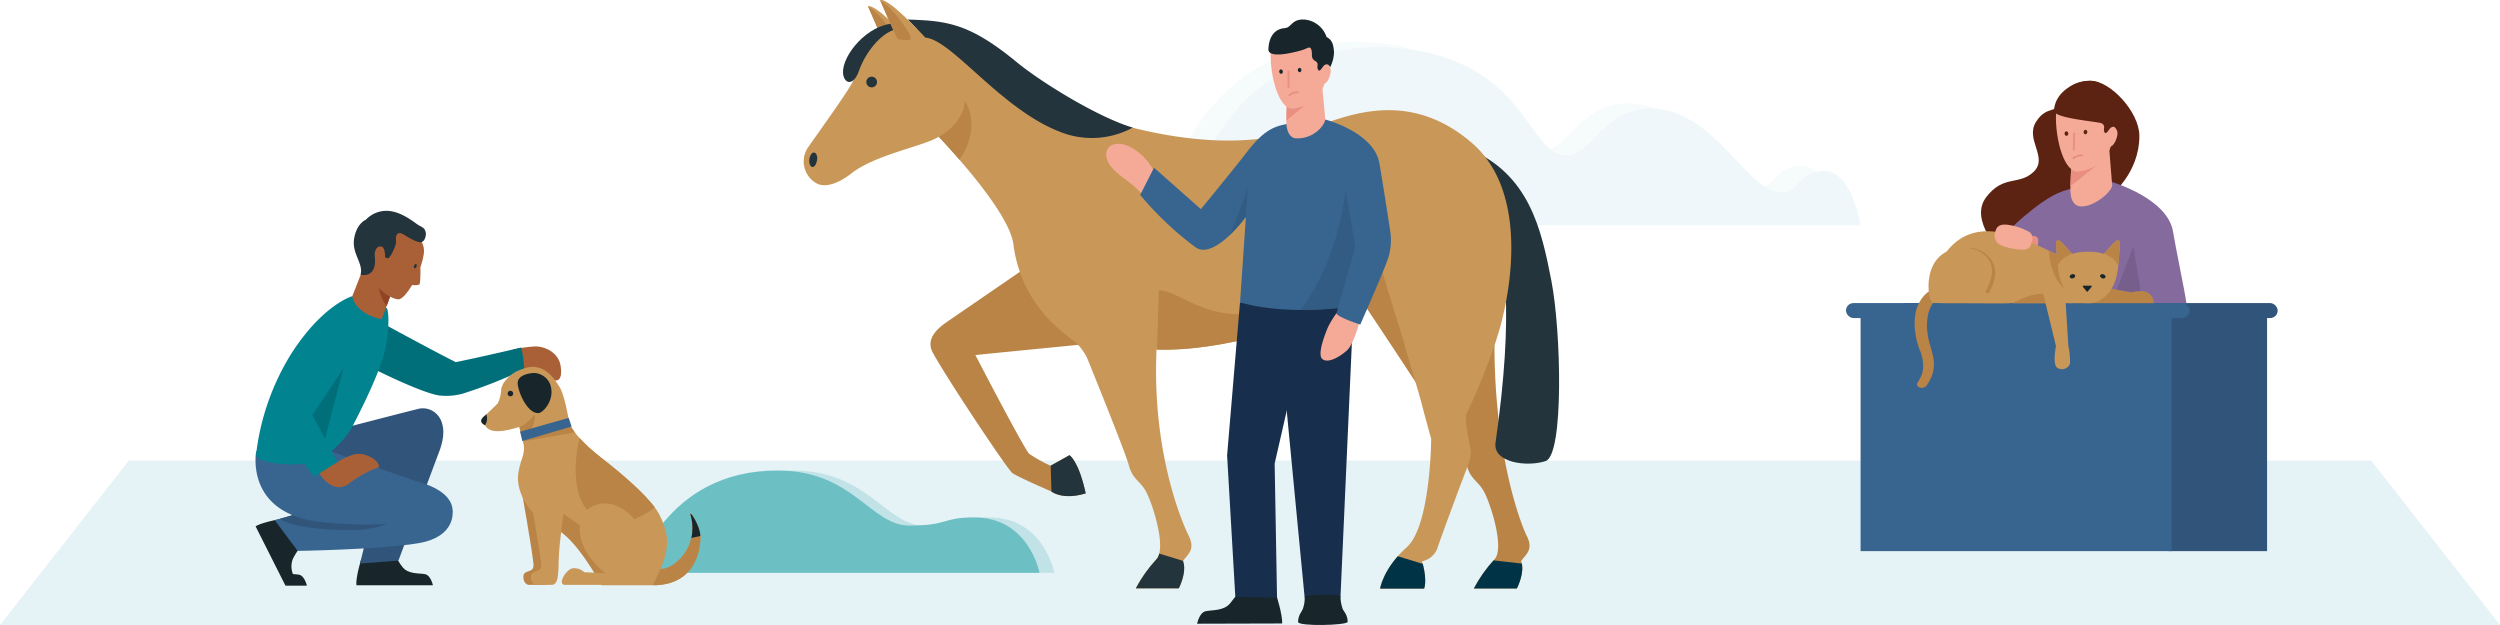 <svg xmlns="http://www.w3.org/2000/svg" xmlns:xlink="http://www.w3.org/1999/xlink" width="640" height="160" viewBox="0 0 640 160"><defs><clipPath id="a"><path d="M233.16,10.72s-8.8-9.78-10.95-9.11c3.51,8.2,4.8,10.57,4.8,10.57Z" style="fill:#c99858"/></clipPath><clipPath id="b"><path d="M377.32,150.64h11s2.16-4.14,1.08-7c1.26-1.81,3.24-2.89,1.44-6.49s-8.22-21.1-8.26-48.79C370.93,61,346.5,73.86,346.5,73.86s28.11,41.82,29,45.25,2.53,3.78,4.15,6.3,5.77,15,2.88,17.85A35.35,35.35,0,0,0,377.32,150.64Z" style="fill:#b98446"/></clipPath><clipPath id="c"><path d="M259.14,121.07c1.33,1,10,4.74,10,4.74s2.81,2.33,8.8.49c-1.83-8.41-4.16-9.77-4.16-9.77l-4.83,2.7a36.48,36.48,0,0,1-5.52-3.09c-1.67-2-13.74-25.26-13.74-25.26l30.34-3-15-21L243,82c-2.09,1.45-6.15,4.16-4.35,8C241.73,95.88,257.81,120.06,259.14,121.07Z" style="fill:#b98446"/></clipPath><clipPath id="d"><path d="M206.92,37.64c4.73-6.71,10.41-14.62,11.49-16.95S221,9,229.18,7.35c2.41-.47,5-2,19.93,7,17,10.23,22.38,17.11,40.88,18.35,23.35,5.81,36.62,2.55,44.37.47s24.74-11.76,42.39,3.37c14.16,12.14,10.49,36.68,6.79,48.93h0l-.08.24c-.78,2.58-1.55,4.71-2.12,6.2-1.4,3.8-3.44,8.88-6,14.18-.59,1.21,1.2,8.87,1.2,9.54s.12,1.4-1.1,4.46-6.89,18.39-7.4,20.06a5.27,5.27,0,0,1-4,3.54s1.39,4.36.54,7H353.31s.73-5.13,6.84-10.62,6.23-27.73,6.23-27.73-1.51-5.38-2.57-9.52c-.48-1.9-6.4-21.84-8.74-29.11-21,10.09-42.63,16.28-59,15.78-1.18,26.47,6.63,44.44,8.22,47.63,1.8,3.6-.18,4.68-1.44,6.49,1.08,2.88-1.08,7-1.08,7h-11a35.58,35.58,0,0,1,5.23-7.38c2.88-2.89-1.26-15.32-2.88-17.85s-3.25-2.88-4.15-6.3-10.7-27.5-10.7-27.51a15.51,15.51,0,0,0-2.85-3.9c-3.42-2.64-14-9.66-16-25.19-1.07-8.1-16-24.15-19.1-27.48-3.65,2.38-16.38,4.59-22.48,9.48-2.53,2-6.2,3.76-8.63,2.54A6.4,6.4,0,0,1,206.92,37.64Z" style="fill:#c99858"/></clipPath><clipPath id="e"><path d="M236.82,9.62S227.56-.68,225.29,0c3.7,8.63,5.06,11.13,5.06,11.13Z" style="fill:#c99858"/></clipPath><clipPath id="f"><path d="M295.43,42.93l12,10.61s8.88-10.86,11.18-13.85,4.76-6,8.21-7.27,12.53-1.8,12.53-1.8,12.44,3.25,13.79,11.23,2.76,17.33,2.76,17.33a15.33,15.33,0,0,1-.56,7c-1.22,3.56-7.11,16.91-7.11,16.91s-5.48-1.74-6.12-2.83q.22-.71.42-1.38c-16,1.64-25.08-1.5-25.08-1.5l1.5-21.86c-2.57,3.46-9.08,10.71-13,7.71a83.15,83.15,0,0,1-14.07-13.33Z" style="fill:#376590"/></clipPath><clipPath id="g"><path d="M115.86,130.86s.93,6.51-8.58,8.17-31.07,2-31.07,2l-5.86-7.85,5.81-1.66Z" style="fill:#376590"/></clipPath><clipPath id="h"><path d="M99.09,78.92s1,2.72-.4,10.14c-1.2,6.5-8.67,20.5-8.67,20.5s-5.07,9.2-14.48,9.31-10-2.38-10-2.38a62.5,62.5,0,0,1,9.1-26.06c8.07-12.51,15.53-14.6,15.53-14.6Z" style="fill:#018490"/></clipPath><clipPath id="i"><path d="M97.66,81.73c.33-.38,3.91-10.64,3.91-10.64L94.18,65.7l-4,10.13S90.61,80.18,97.66,81.73Z" style="fill:#aa6037"/></clipPath><clipPath id="j"><path d="M145.4,107.86c2.51,5.1,7.95,8.79,11.4,11.61,4.09,3.33,10.25,8.71,12.06,12.39,1.57,3.2,2.91,6.81.86,12.21-.19.5-.41,1-.66,1.55,3.13.41,10.15-5.45,7.7-13.89-.37-1.26,2.45,2.65,2.54,5.58s-1,12.51-12.08,12.51H154s-6.57-12.44-12.12-14.65-10.15-8.89-9.16-14.3c.76-4.14,2-4.7,1.12-8.09Z" style="fill:#c99858"/></clipPath><clipPath id="k"><path d="M145.59,107.48c-.51-3.07-1.46-7.12-2.4-8.5-4.18-7-8.29-4.93-10.26-4.2s-4.47,2.94-4.65,5.1a8.83,8.83,0,0,1-.85,3.37s-1.62,1.63-2.94,2.83l-.56.5c-1.35,1.16-.58,1.84.23,2.29h0c.82,1.42,2.77,2.45,9.5.18l-.7.23c.15.64.26,1,.58,2.41Z" style="fill:#c99858"/></clipPath><clipPath id="l"><path d="M534.3,77.58c-8,.08-37.07,0-37.07,0s-2.55-4.35-1.9-8C504.64,48.23,524.4,66.29,532,67,532,67,536.75,77.58,534.3,77.58Z" style="fill:#c99858"/></clipPath><clipPath id="m"><path d="M526.76,61.55c.61-.36,2.65,2.34,3.69,3.43a13.39,13.39,0,0,1,3.91-.54h.35a13.34,13.34,0,0,1,3.91.54c1-1.09,3.08-3.79,3.69-3.43s.51.41,0,5.77c-.45,8.56-5.44,10.3-7.53,10.3h-.48c-2.09,0-7.08-1.74-7.54-10.3C526.25,62,526.15,61.92,526.76,61.55Z" style="fill:#c99858"/></clipPath></defs><title>Privatschutz_PetHealth_TariffData_Desktop</title><polygon points="607 117.89 33 117.89 0 160 640 160 607 117.89" style="fill:#e5f2f6"/><g style="opacity:0.6"><path d="M465,44a5.61,5.61,0,0,0-3.72-1.49c-6.24,0-6.45,4.23-9.68,5.23a7.34,7.34,0,0,0,4.28,1.51C460.15,49.23,460.09,44.92,465,44Z" style="fill:#e5f2f6;opacity:0.5"/><path d="M353.62,12a67,67,0,0,1,8.84.89,59.72,59.72,0,0,0-14.6-2.19c-43.79-.27-51.55,45.7-51.55,45.7h6C304,48.9,314.22,11.72,353.62,12Z" style="fill:#e5f2f6;opacity:0.5"/><path d="M422.45,27.74c.39,0,.78,0,1.16.05a18.67,18.67,0,0,0-6.92-1.35c-10.91,0-14.47,9.93-19.86,11.7A6.49,6.49,0,0,0,401,39.71C407.35,39.71,410.48,27.74,422.45,27.74Z" style="fill:#e5f2f6;opacity:0.5"/><path d="M467.07,43.79a10.41,10.41,0,0,0-2,.19c-4.94.94-4.88,5.25-9.12,5.25a7.34,7.34,0,0,1-4.28-1.51c-7.07-4.75-15.11-19.11-28-19.93-.38,0-.77-.05-1.16-.05-12,0-15.1,12-21.49,12a6.49,6.49,0,0,1-4.13-1.57c-6.42-5.11-10.56-21.22-34.37-25.29a67,67,0,0,0-8.84-.89c-39.4-.24-49.63,36.94-51.29,44.4-.18.83-.26,1.3-.26,1.3H476.31S474.14,43.79,467.07,43.79Z" style="fill:#e5f2f6"/></g><path d="M233.16,10.72s-8.8-9.78-10.95-9.11c3.51,8.2,4.8,10.57,4.8,10.57Z" style="fill:#c99858"/><g style="clip-path:url(#a)"><path d="M229.47,10.07c-1.38-2.59-4.71-7-7.26-8.46a9.64,9.64,0,0,0,2.64,9S230.86,12.65,229.47,10.07Z" style="fill:#b98446"/></g><path d="M377.32,150.64h11s2.16-4.14,1.08-7c1.26-1.81,3.24-2.89,1.44-6.49s-8.22-21.1-8.26-48.79C370.93,61,346.5,73.86,346.5,73.86s28.11,41.82,29,45.25,2.53,3.78,4.15,6.3,5.77,15,2.88,17.85A35.35,35.35,0,0,0,377.32,150.64Z" style="fill:#b98446"/><g style="clip-path:url(#b)"><polygon points="364.81 143.9 356.77 141.43 351.37 151.67 366.57 152.97 364.81 143.9" style="fill:#003345"/><polygon points="390.07 144.33 381.25 143.34 376.35 152.2 391.55 153.5 390.07 144.33" style="fill:#003345"/></g><path d="M382.85,113.39c-.67,5.09,8.13,6.21,12.83,4.64s4-33.19,1.46-46.22S391.55,44.49,375.74,38C373,53.11,392.55,45.39,382.85,113.39Z" style="fill:#24343c"/><path d="M259.14,121.07c1.33,1,10,4.74,10,4.74s2.81,2.33,8.8.49c-1.83-8.41-4.16-9.77-4.16-9.77l-4.83,2.7a36.48,36.48,0,0,1-5.52-3.09c-1.67-2-13.74-25.26-13.74-25.26l30.34-3-15-21L243,82c-2.09,1.45-6.15,4.16-4.35,8C241.73,95.88,257.81,120.06,259.14,121.07Z" style="fill:#b98446"/><g style="clip-path:url(#c)"><polygon points="253.46 118.11 245.41 115.64 240.01 125.88 255.22 127.18 253.46 118.11" style="fill:#24343c"/><polygon points="268.94 117.74 269.28 129.97 280.07 128.62 275.76 113.53 268.94 117.74" style="fill:#24343c"/></g><path d="M206.92,37.64c4.73-6.71,10.41-14.62,11.49-16.95S221,9,229.18,7.35c2.41-.47,5-2,19.93,7,17,10.23,22.38,17.11,40.88,18.35,23.35,5.81,36.62,2.55,44.37.47s24.74-11.76,42.39,3.37c14.16,12.14,10.49,36.68,6.79,48.93h0l-.08.24c-.78,2.58-1.55,4.71-2.12,6.2-1.4,3.8-3.44,8.88-6,14.18-.59,1.21,1.2,8.87,1.2,9.54s.12,1.4-1.1,4.46-6.89,18.39-7.4,20.06a5.27,5.27,0,0,1-4,3.54s1.39,4.36.54,7H353.31s.73-5.13,6.84-10.62,6.23-27.73,6.23-27.73-1.51-5.38-2.57-9.52c-.48-1.9-6.4-21.84-8.74-29.11-21,10.09-42.63,16.28-59,15.78-1.18,26.47,6.63,44.44,8.22,47.63,1.8,3.6-.18,4.68-1.44,6.49,1.08,2.88-1.08,7-1.08,7h-11a35.58,35.58,0,0,1,5.23-7.38c2.88-2.89-1.26-15.32-2.88-17.85s-3.25-2.88-4.15-6.3-10.7-27.5-10.7-27.51a15.51,15.51,0,0,0-2.85-3.9c-3.42-2.64-14-9.66-16-25.19-1.07-8.1-16-24.15-19.1-27.48-3.65,2.38-16.38,4.59-22.48,9.48-2.53,2-6.2,3.76-8.63,2.54A6.4,6.4,0,0,1,206.92,37.64Z" style="fill:#c99858"/><g style="clip-path:url(#d)"><path d="M353,66.52c2.06,7.43,6.7,21.82,6.7,21.82L296,93.22s.37-7.81.65-18.9c6.91-.08,15.93,14,41.78-.21C344.33,70.85,347.53,68.15,353,66.52Z" style="fill:#b98446"/><polygon points="364.81 144.53 356.77 142.07 351.37 152.31 366.57 153.61 364.81 144.53" style="fill:#003345"/><polygon points="303.53 143.78 295.48 141.32 290.08 151.55 305.29 152.86 303.53 143.78" style="fill:#24343c"/><path d="M247,25.8c3.37,5.52,1.11,11.57-1.38,15.08-2.2-2.53-4.38-4.9-5.26-5.85C247.08,31.19,247,25.8,247,25.8Z" style="fill:#b98446"/></g><path d="M221.78,21a1.37,1.37,0,1,0,1.37-1.37A1.36,1.36,0,0,0,221.78,21Z" style="fill:#24343c"/><path d="M207.19,40.75c-.13,1,.2,1.88.75,2S209,42,209.17,41s-.2-1.88-.75-1.95S207.33,39.74,207.19,40.75Z" style="fill:#24343c"/><path d="M229.16,6s2.27,1,.23,1.48c-4.1,1-8,6.35-9.47,10.59s-3.95,3.35-4.11.56C215.6,14.18,222.05,6.13,229.16,6Z" style="fill:#24343c"/><path d="M290,32.66a21.9,21.9,0,0,1-18.61,1.1c-15.26-5.87-27.69-23.64-34.56-24.14C234.33,7,233.16,5.79,232.36,5c9.93.33,15.69.86,27.81,10.82C266.9,21.36,281.63,30.26,290,32.66Z" style="fill:#24343c"/><path d="M236.82,9.62S227.56-.68,225.29,0c3.7,8.63,5.06,11.13,5.06,11.13Z" style="fill:#c99858"/><g style="clip-path:url(#e)"><path d="M232.94,8.94c-1.46-2.73-5-7.4-7.65-8.9a10.14,10.14,0,0,0,2.79,9.44S234.4,11.66,232.94,8.94Z" style="fill:#b98446"/></g><path d="M300.55,49.29s-4.68-5.25-5.05-5.55-1-1.7-2.06-2.85c-3.76-4.16-6.84-4.21-7.92-4A2.66,2.66,0,0,0,283.23,39c-.41,4.19,4.86,6.44,7.71,9.26l5.53,5.47Z" style="fill:#f5aa98"/><path d="M328.22,159.61l-21.76.06s.53-2.8,2.16-3.19,4.7,0,6.36-2.11,1.91-2.68,2.87-2.91,2.58,1.56,5.35,1.3,3.42-.84,3.42-.84S328.41,157.51,328.22,159.61Z" style="fill:#18262b"/><polygon points="346.5 78.42 343.16 152.94 333.99 152.97 326.76 77.68 346.5 78.42" style="fill:#172e4c"/><polygon points="335.42 78.88 326.31 118.68 326.92 153.05 316.24 152.75 314.14 116.57 317.44 77.42 335.42 78.88" style="fill:#172e4c"/><path d="M345,159.18c0-2.87-2.86-5.19-6.36-5.18s-6.33,2.34-6.33,5.21C332.29,160.42,345,160.1,345,159.18Z" style="fill:#18262b"/><path d="M334,152.83a8.14,8.14,0,0,1-.65,3.49c-.78,1.1,3.58.26,5.25.25s6,1,5.33-.15a10.09,10.09,0,0,1-.76-3.62C343.16,151.93,334,152.16,334,152.83Z" style="fill:#18262b"/><path d="M340,83.67a25.66,25.66,0,0,1,2.16-3.52L348,82.48s-1.44,5.68-3.19,7.24-4.72,3.37-6.25,2.23S339.41,85.07,340,83.67Z" style="fill:#f5aa98"/><path d="M295.43,42.93l12,10.61s8.88-10.86,11.18-13.85,4.76-6,8.21-7.27,12.53-1.8,12.53-1.8,12.44,3.25,13.79,11.23,2.76,17.33,2.76,17.33a15.33,15.33,0,0,1-.56,7c-1.22,3.56-7.11,16.91-7.11,16.91s-5.48-1.74-6.12-2.83q.22-.71.42-1.38c-16,1.64-25.08-1.5-25.08-1.5l1.5-21.86c-2.57,3.46-9.08,10.71-13,7.71a83.15,83.15,0,0,1-14.07-13.33Z" style="fill:#376590"/><g style="clip-path:url(#f)"><path d="M342.1,80.28l4.88-17S344.52,48,344.45,48.65c-2.73,21.79-12.8,32.15-12.8,32.15Z" style="fill:#31547b;opacity:0.5"/><path d="M319.46,48l-.58,8.34-5.5,7.45S315.35,59.26,319.46,48Z" style="fill:#31547b;opacity:0.5"/></g><path d="M329.49,23.19l8.9-2.1s.72,7.62.87,9.32c.12,1.35-2.83,5.29-7.59,5-1.34-.08-2.49-1.68-2.36-4.69Z" style="fill:#f5aa98"/><polygon points="335.81 25.51 329.3 30.85 329.49 23.18 335.81 25.51" style="fill:#e98f81"/><path d="M331.23,27.81c7.53-1.32,8.39-7,8.64-11.28.17-2.73-.46-8.64-6.09-8.72s-8.41.78-8.51,5.73C325.15,19.82,327.54,28.45,331.23,27.81Z" style="fill:#f5aa98"/><path d="M338.62,21.47c1.15.13,1.87-1.88,2-2.82a2.36,2.36,0,0,0-.91-2.38c-1.15-.82-1.95,1.05-1.71,2.55S337.65,21.37,338.62,21.47Z" style="fill:#f5aa98"/><path d="M329.81,22.59a.24.24,0,0,1-.2-.24l0-4.06a.24.24,0,0,1,.24-.24.24.24,0,0,1,.24.24l0,4.07a.23.23,0,0,1-.24.23S329.82,22.6,329.81,22.59Z" style="fill:#e98f81"/><path d="M327.51,18.47a.56.56,0,0,1,.3-.69.49.49,0,0,1,.57.41.57.57,0,0,1-.3.69A.48.48,0,0,1,327.51,18.47Z" style="fill:#18262b"/><path d="M332.25,18a.57.57,0,0,1,.4-.63c.26,0,.47.18.5.49a.57.57,0,0,1-.4.63C332.5,18.48,332.28,18.26,332.25,18Z" style="fill:#18262b"/><path d="M337.48,17.91c.39.63,1.1-.82,1.41-1.09.66-.59,1.26-.43,1.62.4a9,9,0,0,0,1-4.07c-.2-1.35-.21-2.8-1.91-3.68A6.57,6.57,0,0,0,333.88,5c-3.3-.13-3.2,2.07-5,2.2-2,.16-4,1.49-4.17,5.42-.07,2,4.41,1.2,5.33,1a30.85,30.85,0,0,0,3.65-.9c.34-.11,1.27-.63,1.58-.54.62.19.55,1.42.59,1.92a1.51,1.51,0,0,0,.86,1.52c1.08.69.25,1.2.68,2.16Z" style="fill:#18262b"/><path d="M330.27,24.53a3,3,0,0,1,1.4-.68h0a2.74,2.74,0,0,1,.58,0,.24.24,0,1,0,0-.48,2.83,2.83,0,0,0-.51,0,3,3,0,0,0-1.32.47l-.09.05a2.87,2.87,0,0,0-.4.31.24.24,0,0,0,0,.35A.24.24,0,0,0,330.27,24.53Z" style="fill:#e98f81"/><path d="M131.23,89.52a35,35,0,0,1,5.62-.83c2.49-.1,6.11,1.47,6.66,4.93s-.66,4-1.62,3.71A39.17,39.17,0,0,1,137,94.18l-5,.49Z" style="fill:#aa6037"/><path d="M87.36,90c5.61,3.33,20,10.44,25,11.23a15.76,15.76,0,0,0,6.17-.48,123.59,123.59,0,0,0,15.69-6.19,33.76,33.76,0,0,0-.78-5.6s-8.64,2.08-16.76,3.75c-8.1-4.06-23.09-12.39-22.94-12.16Z" style="fill:#016f7a"/><rect x="486.11" y="77.59" width="96.97" height="3.83" rx="1.91" style="fill:#31547b"/><rect x="555.09" y="80" width="25.28" height="61.09" style="fill:#31547b"/><rect x="476.31" y="80" width="79.61" height="61.09" style="fill:#376590"/><path d="M540.21,50.09s7.44-5.55,7.47-15.28c0-6.16-7.47-14.13-12.41-14.12-2.8,0-6.46.91-7.36,4.81s-3.83,1.14-6.69,5.69,3.18,9.09-.57,12.75-7.74.66-12.22,6.59S512.6,65,512.6,65Z" style="fill:#5c2312"/><path d="M505.93,77.58c.58-3.18,4.44-14.92,4.44-14.92s5.53-5.42,8-7.45,6.14-5.05,9.86-6.33,12.48-2.27,12.48-2.27,14.26,4.19,15.59,12.73c.52,3.36,3,15.14,3.42,18.25Z" style="fill:#856a9e"/><path d="M530.34,39.5l9.57-2.11s.66,8.15.8,10c.11,1.45-4.36,5.46-7.75,5.46-2.31,0-3.11-2.07-2.93-5.27Z" style="fill:#f5aa98"/><polygon points="537.09 42.07 530.02 47.68 530.34 39.49 537.09 42.07" style="fill:#e98f81"/><path d="M532.24,43.91c7.73-1.24,8.68-7,9-11.37.21-2.79-.36-8.83-6.12-9s-8.62.68-8.79,5.72C526.12,35.68,528.45,44.52,532.24,43.91Z" style="fill:#f5aa98"/><path d="M539.9,37.55c1.17.16,1.93-1.89,2.12-2.84a2.4,2.4,0,0,0-.91-2.44c-1.16-.86-2,1-1.78,2.58S538.9,37.44,539.9,37.55Z" style="fill:#f5aa98"/><path d="M530.86,38.57a.24.24,0,0,1-.21-.24l.09-4.15a.26.26,0,0,1,.26-.24.25.25,0,0,1,.24.25l-.09,4.15a.25.25,0,0,1-.25.24Z" style="fill:#e98f81"/><path d="M528.56,34.34a.58.58,0,0,1,.31-.7.49.49,0,0,1,.58.42.58.58,0,0,1-.31.7A.48.48,0,0,1,528.56,34.34Z" style="fill:#5c2312"/><path d="M533.42,33.87a.58.58,0,0,1,.42-.64c.26,0,.48.2.51.52a.59.59,0,0,1-.43.63C533.67,34.42,533.44,34.19,533.42,33.87Z" style="fill:#5c2312"/><path d="M538.78,33.91c.39.65,1.14-.82,1.46-1.1.68-.59,1.29-.42,1.65.43a9.21,9.21,0,0,0,1.05-4.13c-.19-1.38-.18-2.87-1.91-3.78a6.68,6.68,0,0,0-5.76-4.64c-3.37-.19-9.17,2.45-9.45,7.64-.11,2,11.53,2.8,12.25,3.26,1.1.73.24,1.24.66,2.23Z" style="fill:#5c2312"/><path d="M531,40.71a3,3,0,0,1,1.44-.68h0a2.81,2.81,0,0,1,.59,0,.24.24,0,0,0,.26-.23.25.25,0,0,0-.23-.27,2.94,2.94,0,0,0-.52,0,3.1,3.1,0,0,0-1.36.46L531,40a2.4,2.4,0,0,0-.41.32.24.24,0,0,0,0,.35A.26.26,0,0,0,531,40.71Z" style="fill:#e98f81"/><polygon points="546.13 63.02 548.54 77.59 540.61 77.59 546.13 63.02" style="fill:#775f8d"/><path d="M519.69,63.11a4.06,4.06,0,0,1,.25-2.47.91.91,0,0,1,1.06-.17c.29.09.79.24.79,1.15a4.65,4.65,0,0,1-.44,2c-.05.05-.2.29-.79.14S519.81,63.47,519.69,63.11Z" style="fill:#e98f81"/><path d="M269.91,146.64H166.53S174,120.29,203,120.46c19.23,0,23.7,14.09,33.64,14.09s8.45-2.1,16.57-2.1C267.26,132.45,269.91,146.64,269.91,146.64Z" style="fill:#6cbfc3;opacity:0.3"/><path d="M266.11,146.64H162.73s7.46-26.35,36.44-26.18c19.23,0,23.7,14.09,33.64,14.09s8.45-2.1,16.57-2.1C263.46,132.45,266.11,146.64,266.11,146.64Z" style="fill:#6cbfc3"/><path d="M75.24,147.51a5.37,5.37,0,0,1-.33-4.28c1-2.21,2.64-3.72,2.42-4.57s-3.62-.34-4.58-2.65-.74-3.2-.74-3.2-5,.91-6.58,1.93l7.65,15.19" style="fill:#18262b"/><path d="M73.08,149.93h5.48s-.54-2.51-2-2.81c-.48-.1-1.1-.11-1.77-.17" style="fill:#18262b"/><path d="M91.25,149.82l19.57,0s-.51-2.51-2-2.83-4.22.09-5.75-1.79-2.15-4-3-4.21-1.92,3.09-4.41,2.9-3.19-.76-3.19-.76S91,147.94,91.25,149.82Z" style="fill:#18262b"/><path d="M112.66,115,102,143.51l-9.83.75,5.12-20.85a45.71,45.71,0,0,1,6.62-10.64c4.24-5,6.41-7.35,6.41-7.35S115.45,106.77,112.66,115Z" style="fill:#31547b"/><path d="M87.64,109.66s18.69-4.84,19.75-5.06a5,5,0,0,1,5.59,3.33c1.13,3.41-12.83,17.55-12.83,17.55l-21.92-5.89Z" style="fill:#31547b"/><path d="M115.86,130.86s.93,6.51-8.58,8.17-31.07,2-31.07,2l-5.86-7.85,5.81-1.66Z" style="fill:#376590"/><g style="clip-path:url(#g)"><path d="M107,129.52a26.11,26.11,0,0,1-16.54,6.2c-23.78,0-21.05-6.48-21.05-6.48Z" style="fill:#31547b"/></g><path d="M115.88,131c.09-5.87-9.1-7.7-10.23-8.08s-22.36-7.87-22.36-7.87l-17.71.48s-3.07,15.94,16.58,18.11,33.1-1.83,33.1-1.83" style="fill:#376590"/><path d="M99.09,78.92s1,2.72-.4,10.14c-1.2,6.5-8.67,20.5-8.67,20.5s-5.07,9.2-14.48,9.31-10-2.38-10-2.38a62.5,62.5,0,0,1,9.1-26.06c8.07-12.51,15.53-14.6,15.53-14.6Z" style="fill:#018490"/><g style="clip-path:url(#h)"><polygon points="82.85 113.7 88.16 93.33 77.3 107.29 81.54 119.8 82.85 113.7" style="fill:#016f7a"/></g><path d="M81,120.05l.74,1.13c3.92,5.91,7.57,2.64,7.57,2.64s4.11-3.15,7.6-4.13c.72-1.48-3.55-4.41-6.75-3.21A16.46,16.46,0,0,0,86,118.56l-.52-1.27" style="fill:#aa6037"/><path d="M86.36,118.28l-5.93,3.78L70.58,109s-1.66-2.61.69-6.89S82.43,84.57,82.43,84.57s3.86-4.68,7.31-2.75,3.48,3.84-.28,9.92c-4,6.48-9.51,14.48-9.51,14.48Z" style="fill:#018490"/><path d="M97.66,81.73c.33-.38,3.91-10.64,3.91-10.64L94.18,65.7l-4,10.13S90.61,80.18,97.66,81.73Z" style="fill:#aa6037"/><g style="clip-path:url(#i)"><path d="M101.34,75l-1.57,4.35a11.62,11.62,0,0,1-3-7.56A46.38,46.38,0,0,0,101.34,75Z" style="fill:#924326"/></g><path d="M101.93,76.63c1.73.16,5.77-6.35,6.55-11.59s-6.34-7.36-8.43-7a8.84,8.84,0,0,0-6.41,8.55C93.8,71.64,98.86,76.34,101.93,76.63Z" style="fill:#aa6037"/><path d="M92.3,70.33s4.34,1.15,3.64-4.76c-.12-1,.29-2.57,1.55-2.47.94.07,1,1.43,1.09,2.17,0,.2-.06.41.06.58s.38.2.58.24c.75.14,2-3.12,2.12-3.69s-.15-1.68.25-2.32c.65-1,2,.15,2.66.52s2.67,1.57,3.57,1.4,1.36-1.67,1.15-2.58c-.3-1.31-1.15-1.26-2.31-2.11-1.65-1.2-4.19-3-7-3.3a7.23,7.23,0,0,0-6,2.24s-2.35.9-3,4.81S93.09,67.4,92.3,70.33Z" style="fill:#24343c"/><path d="M106,68.06c.1-.31.32-.52.5-.48s.25.32.15.63-.32.52-.5.48S105.86,68.36,106,68.06Z" style="fill:#24343c"/><path d="M107.64,68.45s.06,4.18-.31,4.4a3.92,3.92,0,0,1-1.8.11C104.68,72.92,107.64,68.45,107.64,68.45Z" style="fill:#aa6037"/><path d="M139.19,149.73h-3.88s-1.33-.14-1.33-2.08,2.55-.82,2.6-2.86-3.57-22.1-3.57-22.1.25-4,5.31-4,4.19,10.88,4.19,11.19-1.33,9.14-1.43,13.33S141,149.73,139.19,149.73Z" style="fill:#b98446"/><path d="M145.4,107.86c2.51,5.1,7.95,8.79,11.4,11.61,4.09,3.33,10.25,8.71,12.06,12.39,1.57,3.2,2.91,6.81.86,12.21-.19.5-.41,1-.66,1.55,3.13.41,10.15-5.45,7.7-13.89-.37-1.26,2.45,2.65,2.54,5.58s-1,12.51-12.08,12.51H154s-6.57-12.44-12.12-14.65-10.15-8.89-9.16-14.3c.76-4.14,2-4.7,1.12-8.09Z" style="fill:#c99858"/><g style="clip-path:url(#j)"><path d="M124.34,101.91s.57,3.41-1.87,4c-1.69.4-1-2.46-1-2.46Z" style="fill:#18262b"/><path d="M166.66,150.82c-.81,1.27,5-9,4.82-14.19s9.77-12.39,9.77-12.39l.39,19.83-2.34,6.2Z" style="fill:#b98446"/><path d="M142.06,149c-.81,1.27-2.13-8.67-2.32-13.87a20.57,20.57,0,0,0-1.56-7.87l22.1,15.52L158.64,149Z" style="fill:#b98446"/><path d="M151.61,131.9c-7.17-6-3.11-20.31-3.11-20.31L168.82,129S158.78,137.88,151.61,131.9Z" style="fill:#b98446"/><path d="M145.92,108.65a17.42,17.42,0,0,0,1.47,2l-14.18,2.47s.27-.3.26-.32l12.32-4.44C145.82,108.47,145.89,108.59,145.92,108.65Z" style="fill:#b98446"/><polygon points="182.74 136.45 176.2 137.89 176.35 130.55 182.74 136.45" style="fill:#18262b"/></g><path d="M144.66,149.73H164s5.63-5.49.86-13.42-10.39-8.61-14-6.2-3.06,8.4.33,12.76c3,3.83,4.06,3.89,4.06,3.89l-5.68-.28a3.76,3.76,0,0,0-2.89-1C144.93,145.65,142.55,149.73,144.66,149.73Z" style="fill:#c99859"/><path d="M141.14,149.73h-3.88s-1.33-.14-1.33-2.08,2.56-.82,2.61-2.86-3.58-22.1-3.58-22.1.26-4,5.31-4,4.19,10.88,4.19,11.19-1.33,9.14-1.43,13.33S142.93,149.73,141.14,149.73Z" style="fill:#c99859"/><path d="M145.59,107.48c-.51-3.07-1.46-7.12-2.4-8.5-4.18-7-8.29-4.93-10.26-4.2s-4.47,2.94-4.65,5.1a8.83,8.83,0,0,1-.85,3.37s-1.62,1.63-2.94,2.83l-.56.5c-1.35,1.16-.58,1.84.23,2.29h0c.82,1.42,2.77,2.45,9.5.18l-.7.23c.15.64.26,1,.58,2.41Z" style="fill:#c99858"/><g style="clip-path:url(#k)"><path d="M133.44,111.34c-.8-.55-.9-1.75-.39-2.07,1.88-.59,3.72-3.08,3.72-3.08C137.32,107.55,136.06,111.2,133.44,111.34Z" style="fill:#b98446"/></g><path d="M123.93,106.58l.56-.5a3.08,3.08,0,0,1-.33,2.79C123.35,108.42,122.58,107.74,123.93,106.58Z" style="fill:#18262b"/><path d="M136.88,95.49a4.61,4.61,0,0,1,4.26,4.14c.43,3.11-2,5.91-3.21,6.12-2.93.24-5.32-5.47-5.4-7.62S135.61,95.47,136.88,95.49Z" style="fill:#18262b"/><path d="M130,101a.71.71,0,1,0,.42-.91A.7.7,0,0,0,130,101Z" style="fill:#18262b"/><polygon points="145.59 106.97 133.15 110.5 133.7 112.89 146.33 109.19 145.59 106.97" style="fill:#376590"/><rect x="472.57" y="77.59" width="87.97" height="3.83" rx="1.91" style="fill:#376590"/><path d="M495.54,76.75a8.19,8.19,0,0,0-2,4c-.17,1.23-.14.88-.18,1.33s-.06.89-.06,1.34a19.36,19.36,0,0,0,.91,5.27c.24.86.48,1.72.65,2.56a9.87,9.87,0,0,1,.21,2.44,7.93,7.93,0,0,1-.38,2.12A9.22,9.22,0,0,1,494,97.4c-.23.42-.43.74-.58,1l-.23.33a1.57,1.57,0,0,1-1.72.47c-.63-.21-.89-.74-.6-1.21l0,0,.18-.29a9.43,9.43,0,0,0,.47-.83c1.94-3.22-.19-7.58-.19-7.58a20.77,20.77,0,0,1-1.17-5.65c0-.5,0-1,0-1.5s.08-1,.15-1.48l.05-.35,0-.14,0,0,0-.09.05-.18c.07-.24.14-.48.22-.72a11.37,11.37,0,0,1,.57-1.42,7.79,7.79,0,0,1,2-2.7,6.15,6.15,0,0,1,1.82-1.06,6.86,6.86,0,0,1,2.25-.41,9,9,0,0,1,3.39.64c.17.06.93.38,1.14.45A9.88,9.88,0,0,0,495.54,76.75Z" style="fill:#b98446"/><path d="M551.39,77.62H529.26l2.22-5.27,14.2,2.49a9.29,9.29,0,0,1,3.23-.26A3.1,3.1,0,0,1,551.39,77.62Z" style="fill:#b98446"/><path d="M534.3,77.58c-8,.08-37.07,0-37.07,0s-2.55-4.35-1.9-8C504.64,48.23,524.4,66.29,532,67,532,67,536.75,77.58,534.3,77.58Z" style="fill:#c99858"/><g style="clip-path:url(#l)"><path d="M526.11,61.62c6,2.13,10,0,10,0l-21.29-8.74S521.52,60,526.11,61.62Z" style="fill:#b98446"/><path d="M524.44,62.11s-.47,12.9,8.08,13S535,59.68,535,59.68Z" style="fill:#b98446"/><path d="M513,78.91s5.26-3.8,10.46-3.75S526,78.81,526,78.81Z" style="fill:#b98446"/></g><path d="M526.76,61.55c.61-.36,2.65,2.34,3.69,3.43a13.39,13.39,0,0,1,3.91-.54h.35a13.34,13.34,0,0,1,3.91.54c1-1.09,3.08-3.79,3.69-3.43s.51.41,0,5.77c-.45,8.56-5.44,10.3-7.53,10.3h-.48c-2.09,0-7.08-1.74-7.54-10.3C526.25,62,526.15,61.92,526.76,61.55Z" style="fill:#c99858"/><g style="clip-path:url(#m)"><path d="M542.25,68.21s-.3-2-3.63-3.23a11.1,11.1,0,0,0-3.87-.93,12.57,12.57,0,0,0-4.3.93c-3.49,1.33-3.69,3.35-3.69,3.35l-1.48-6.81,18.24-.72Z" style="fill:#b98446"/></g><path d="M531.24,70.52c.08.28-.16.6-.54.71a.63.63,0,0,1-.83-.3c-.09-.28.15-.6.53-.71A.65.65,0,0,1,531.24,70.52Z" style="fill:#18262b"/><path d="M537.65,70.48c-.1.27.12.6.49.74A.65.65,0,0,0,539,71c.1-.28-.12-.61-.49-.75A.65.65,0,0,0,537.65,70.48Z" style="fill:#18262b"/><path d="M533.22,73.22a.16.16,0,0,1,.15-.09h1.94a.16.16,0,0,1,.15.09.17.17,0,0,1,0,.18l-1,1.22a.16.16,0,0,1-.26,0l-1-1.22A.17.17,0,0,1,533.22,73.22Z" style="fill:#18262b"/><path d="M526.7,94.17c-1.35-.76-.37-5.57-.37-5.57l-3.59-14.76,5.88.85.89,13.88a20,20,0,0,1,.41,4.58A2.21,2.21,0,0,1,526.7,94.17Z" style="fill:#c99858"/><path d="M513.25,77.62s.73-.16.73-1.38-1.93-1.09-3.23-.92c-1.8.24-1.65,0-1.35-.77,4.15-7.62-2.16-11.13-5.23-11.13-11.85,0-9.64,14.17-8.18,14.17Z" style="fill:#b98446"/><path d="M514.36,77.62s.74-.16.74-1.38-4.15-1.35-5.46-1.18c-1.79.24-1.31-.52-1-1.24,4.14-7.62-2.52-10.4-5.59-10.4-11.85,0-9.63,14.17-8.18,14.17Z" style="fill:#c99859"/><path d="M518.5,63.85c-1.2.25-5.72-.39-7-1.55a2.76,2.76,0,0,1-.69-3c.21-.75.54-2.06,3.11-1.76a15.13,15.13,0,0,1,5.72,1.93,2,2,0,0,1,.54,2.19C519.83,63.22,519.51,63.63,518.5,63.85Z" style="fill:#f5aa98"/></svg>